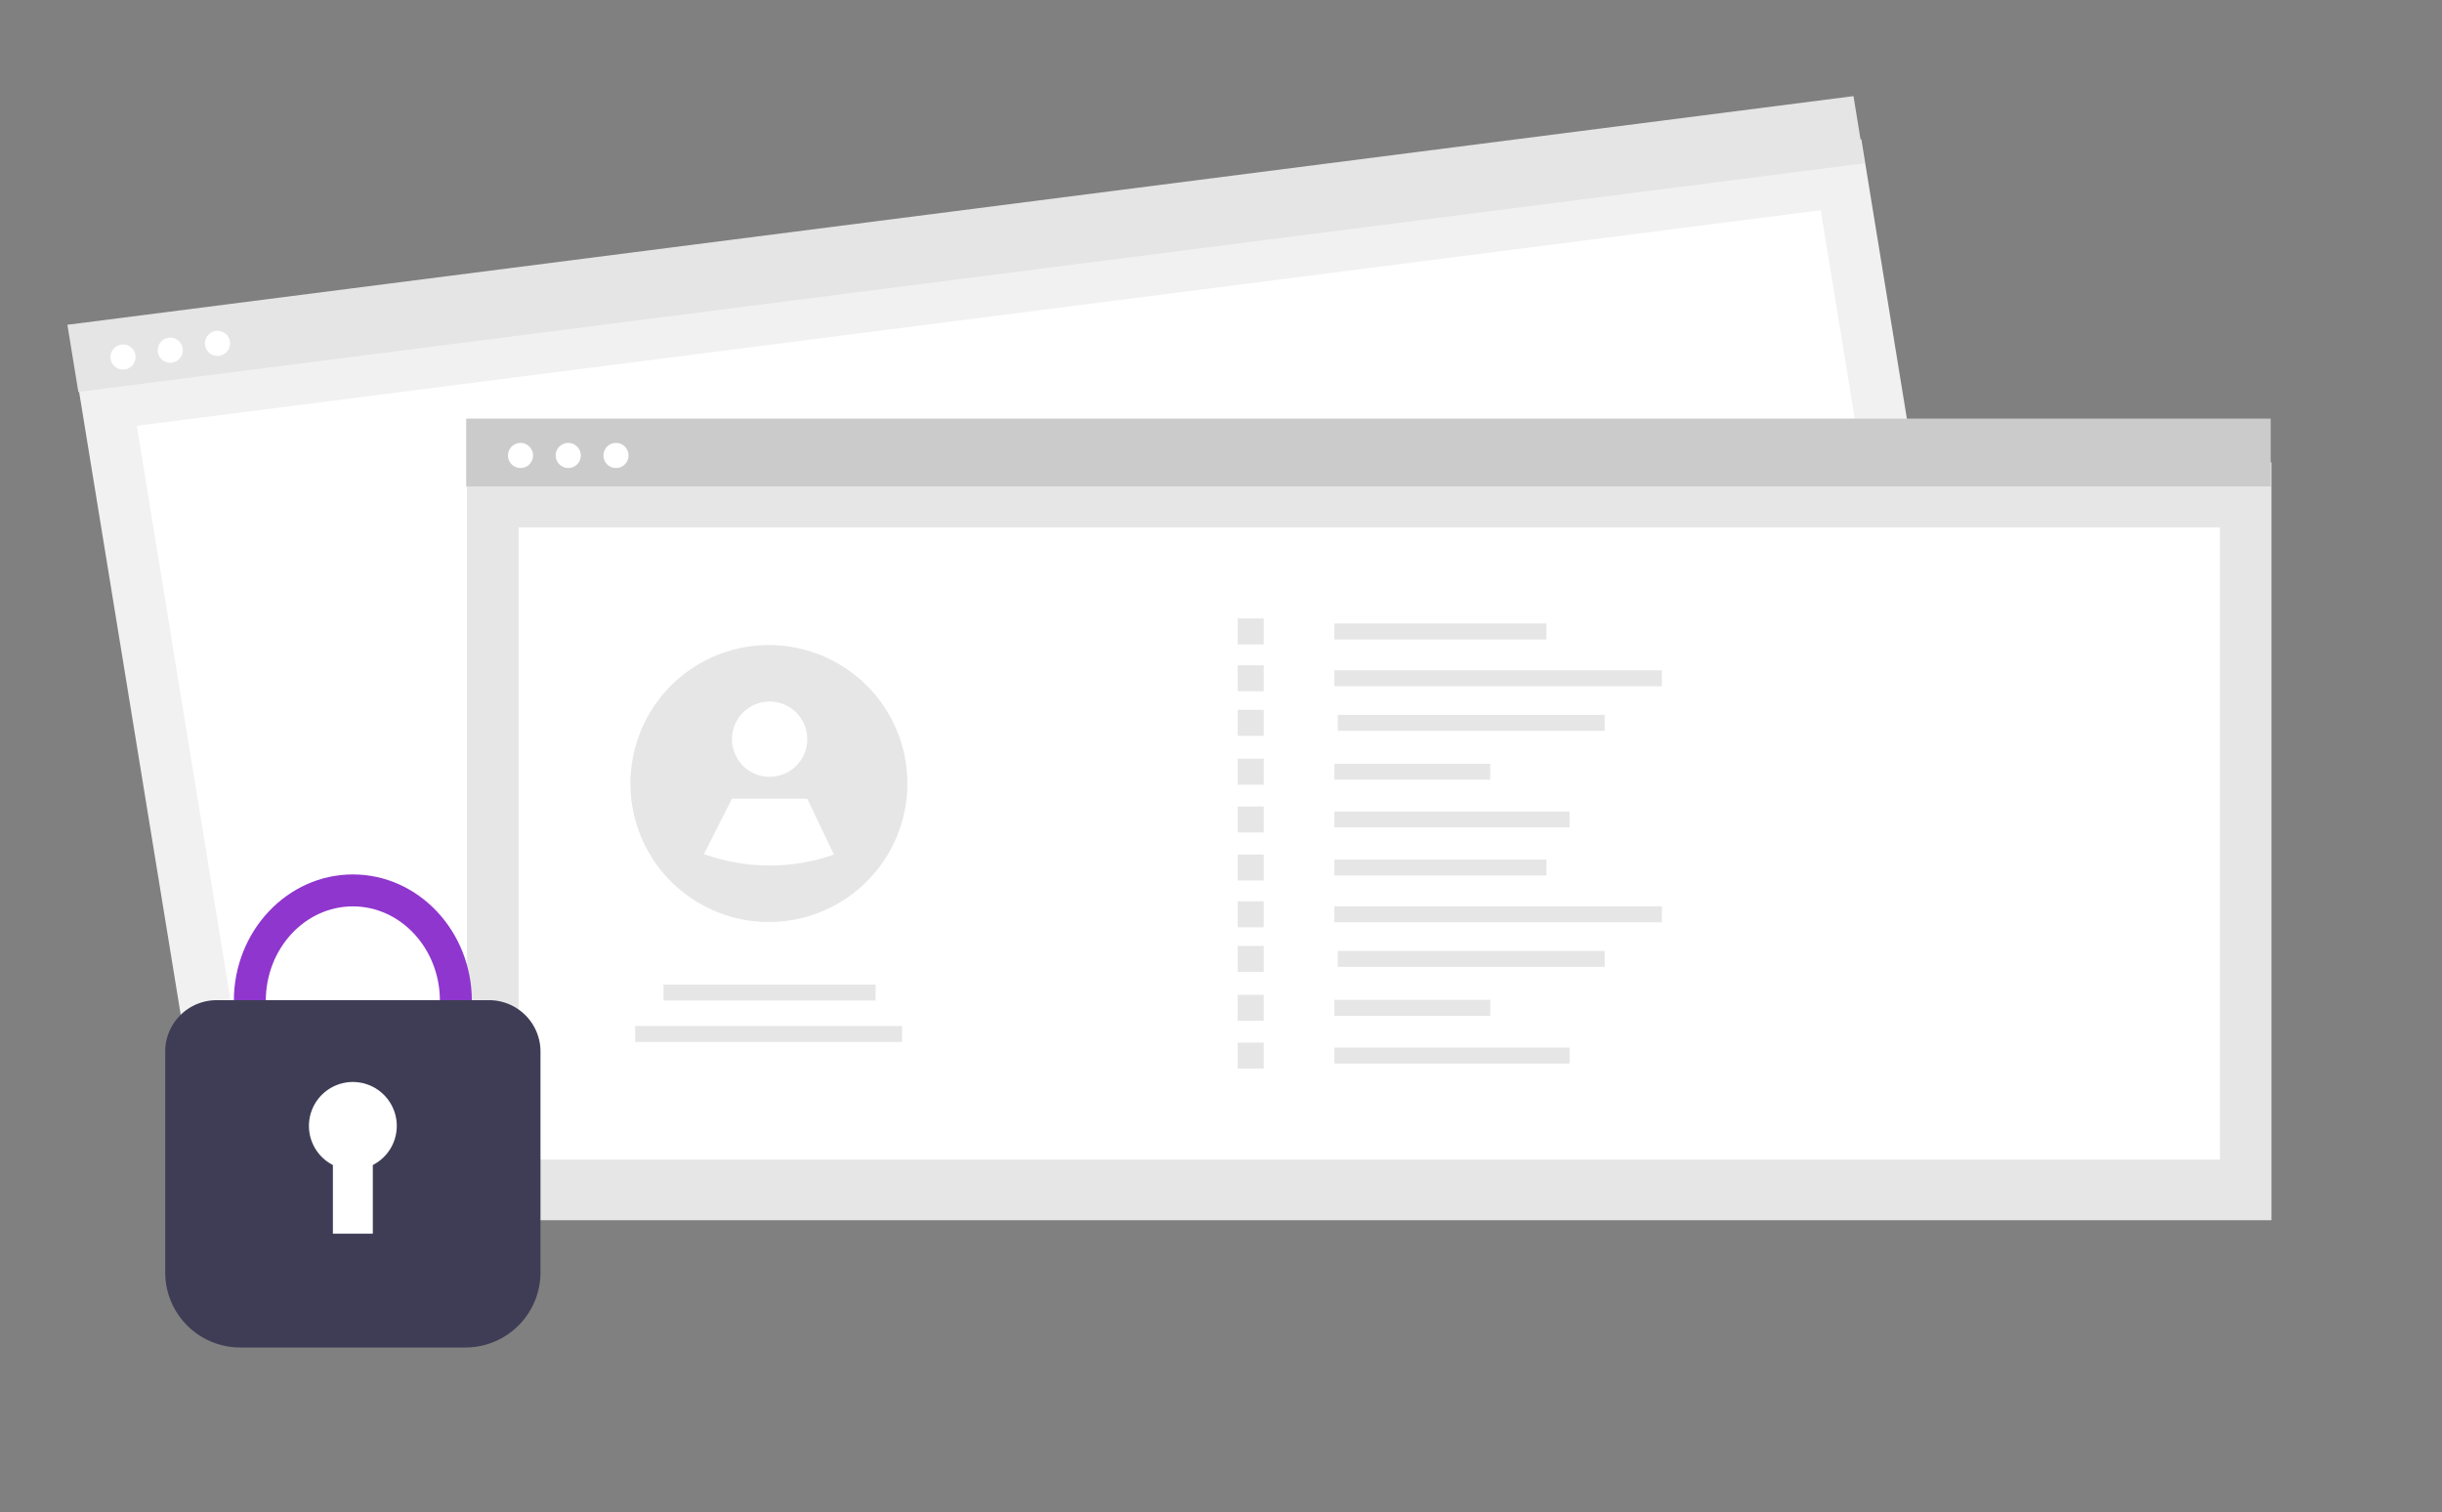 <?xml version="1.0" encoding="UTF-8" standalone="no"?>
<svg
   data-name="Layer 1"
   width="807.453"
   height="499.984"
   viewBox="0 0 807.453 499.984"
   version="1.1"
   id="svg33"
   sodipodi:docname="security.svg"
   inkscape:version="1.3.2 (091e20ef0f, 2023-11-25, custom)"
   xmlns:inkscape="http://www.inkscape.org/namespaces/inkscape"
   xmlns:sodipodi="http://sodipodi.sourceforge.net/DTD/sodipodi-0.dtd"
   xmlns="http://www.w3.org/2000/svg"
   xmlns:svg="http://www.w3.org/2000/svg">
  <rect x="0" y="0" width="807.453" height="499.984" fill="#808080" stroke="none"/>
  <defs
     id="defs33" />
  <sodipodi:namedview
     id="namedview33"
     pagecolor="#ffffff"
     bordercolor="#000000"
     borderopacity="0.25"
     inkscape:showpageshadow="2"
     inkscape:pageopacity="0.0"
     inkscape:pagecheckerboard="0"
     inkscape:deskcolor="#d1d1d1"
     inkscape:zoom="2.380075"
     inkscape:cx="403.7688"
     inkscape:cy="249.99213"
     inkscape:window-width="3420"
     inkscape:window-height="1396"
     inkscape:window-x="10"
     inkscape:window-y="34"
     inkscape:window-maximized="1"
     inkscape:current-layer="svg33" />
  <rect
     id="fc777aff-63b1-4720-84dc-e3a9c20790b9"
     data-name="ab2e16f2-9798-47da-b25d-769524f3c86f"
     x="4.957"
     y="123.932"
     width="595.341"
     height="251.297"
     transform="matrix(0.992,-0.127,0.161,0.987,0,0)"
     fill="#f1f1f1"
     style="stroke-width:1.284"
     />

  <rect
     id="ecffa418-b240-4504-be04-512edea7ccda"
     data-name="bf81c03f-68cf-4889-8697-1102f95f97bb"
     x="21.981"
     y="145.481"
     width="561.294"
     height="209.665"
     transform="matrix(0.992,-0.127,0.161,0.987,0,0)"
     fill="#ffffff"
     style="stroke-width:1.284" />
  <rect
     id="b49ce3f1-9d75-4481-986b-3b6beb000c79"
     data-name="f065dccc-d150-492a-a09f-a7f3f89523f0"
     x="4.703"
     y="109.413"
     width="595.341"
     height="22.498"
     transform="matrix(0.992,-0.127,0.161,0.987,0,0)"
     fill="#e5e5e5"
     style="stroke-width:1.284" />
  <circle
     id="a4219562-805a-49cd-8b89-b1f92f7a9e75"
     data-name="bdbbf39c-df25-4682-8b85-5a6af4a1bd14"
     cx="40.676"
     cy="118.061"
     fill="#ffffff"
     style="stroke-width:1.208"
     r="4.158" />
  <circle
     id="b0f6399c-6944-4f74-a888-473f61f9730c"
     data-name="abcd4292-0b1f-4102-9b5e-e8bbd87baabc"
     cx="56.297"
     cy="115.804"
     fill="#ffffff"
     style="stroke-width:1.208"
     r="4.158" />
  <circle
     id="b03f93dc-2c99-4323-9b17-02f51b8830c0"
     data-name="a3fb731e-8b3d-41ca-96f2-91600dc0b434"
     cx="71.919"
     cy="113.547"
     fill="#ffffff"
     style="stroke-width:1.208"
     r="4.158" />
  <rect
     id="a6067cfc-0392-4d68-afe4-e34d11a8f0ac"
     data-name="ab2e16f2-9798-47da-b25d-769524f3c86f"
     x="154.405"
     y="152.897"
     width="596.663"
     height="250.59"
     fill="#e6e6e6"
     style="stroke-width:1.284" />
  <rect
     id="ecd65817-7467-4dbd-a435-c0f1d9841c98"
     data-name="bf81c03f-68cf-4889-8697-1102f95f97bb"
     x="171.466"
     y="174.385"
     width="562.541"
     height="209.075"
     fill="#ffffff"
     style="stroke-width:1.284" />
  <rect
     id="eea6c39d-8a45-4eb1-bab9-6120f465de14"
     data-name="f065dccc-d150-492a-a09f-a7f3f89523f0"
     x="154.15"
     y="138.419"
     width="596.663"
     height="22.435"
     fill="#cbcbcb"
     style="stroke-width:1.284" />
  <circle
     id="ab9e51f9-7431-4d30-8193-f9435a6bd5c3"
     data-name="bdbbf39c-df25-4682-8b85-5a6af4a1bd14"
     cx="172.109"
     cy="150.611"
     fill="#ffffff"
     style="stroke-width:1.208"
     r="4.158" />
  <circle
     id="a54ed687-3b0d-413b-b405-af8897a5c032"
     data-name="abcd4292-0b1f-4102-9b5e-e8bbd87baabc"
     cx="187.892"
     cy="150.611"
     fill="#ffffff"
     style="stroke-width:1.208"
     r="4.158" />
  <circle
     id="fd1d2195-7e97-488f-8f4b-7061a06deb9a"
     data-name="a3fb731e-8b3d-41ca-96f2-91600dc0b434"
     cx="203.677"
     cy="150.611"
     fill="#ffffff"
     style="stroke-width:1.208"
     r="4.158" />
  <rect
     x="441.223"
     y="206.172"
     width="70.122"
     height="5.271"
     fill="#e6e6e6"
     id="rect7"
     style="stroke-width:1.208" />
  <rect
     x="441.223"
     y="221.645"
     width="108.284"
     height="5.271"
     fill="#e6e6e6"
     id="rect8"
     style="stroke-width:1.208" />
  <rect
     x="442.349"
     y="236.38"
     width="88.249"
     height="5.271"
     fill="#e6e6e6"
     id="rect9"
     style="stroke-width:1.208" />
  <rect
     x="441.223"
     y="252.548"
     width="51.518"
     height="5.271"
     fill="#e6e6e6"
     id="rect10"
     style="stroke-width:1.208" />
  <rect
     x="441.223"
     y="268.341"
     width="77.754"
     height="5.271"
     fill="#e6e6e6"
     id="rect11"
     style="stroke-width:1.208" />
  <rect
     x="409.263"
     y="204.514"
     width="8.586"
     height="8.586"
     fill="#e6e6e6"
     id="rect12"
     style="stroke-width:1.208" />
  <rect
     x="409.263"
     y="219.987"
     width="8.586"
     height="8.586"
     fill="#e6e6e6"
     id="rect13"
     style="stroke-width:1.208" />
  <rect
     x="409.263"
     y="234.722"
     width="8.586"
     height="8.586"
     fill="#e6e6e6"
     id="rect14"
     style="stroke-width:1.208" />
  <rect
     x="409.263"
     y="250.891"
     width="8.586"
     height="8.586"
     fill="#e6e6e6"
     id="rect15"
     style="stroke-width:1.208" />
  <rect
     x="409.263"
     y="266.683"
     width="8.586"
     height="8.586"
     fill="#e6e6e6"
     id="rect16"
     style="stroke-width:1.208" />
  <rect
     x="441.223"
     y="284.233"
     width="70.122"
     height="5.271"
     fill="#e6e6e6"
     id="rect17"
     style="stroke-width:1.208" />
  <rect
     x="441.223"
     y="299.706"
     width="108.284"
     height="5.271"
     fill="#e6e6e6"
     id="rect18"
     style="stroke-width:1.208" />
  <rect
     x="442.349"
     y="314.441"
     width="88.249"
     height="5.271"
     fill="#e6e6e6"
     id="rect19"
     style="stroke-width:1.208" />
  <rect
     x="441.223"
     y="330.609"
     width="51.518"
     height="5.271"
     fill="#e6e6e6"
     id="rect20"
     style="stroke-width:1.208" />
  <rect
     x="441.223"
     y="346.402"
     width="77.754"
     height="5.271"
     fill="#e6e6e6"
     id="rect21"
     style="stroke-width:1.208" />
  <rect
     x="409.263"
     y="282.575"
     width="8.586"
     height="8.586"
     fill="#e6e6e6"
     id="rect22"
     style="stroke-width:1.208" />
  <rect
     x="409.263"
     y="298.048"
     width="8.586"
     height="8.586"
     fill="#e6e6e6"
     id="rect23"
     style="stroke-width:1.208" />
  <rect
     x="409.263"
     y="312.783"
     width="8.586"
     height="8.586"
     fill="#e6e6e6"
     id="rect24"
     style="stroke-width:1.208" />
  <rect
     x="409.263"
     y="328.951"
     width="8.586"
     height="8.586"
     fill="#e6e6e6"
     id="rect25"
     style="stroke-width:1.208" />
  <rect
     x="409.263"
     y="344.744"
     width="8.586"
     height="8.586"
     fill="#e6e6e6"
     id="rect26"
     style="stroke-width:1.208" />
  <rect
     x="219.393"
     y="325.575"
     width="70.122"
     height="5.271"
     fill="#e6e6e6"
     id="rect27"
     style="stroke-width:1.208" />
  <rect
     x="210.011"
     y="339.27"
     width="88.249"
     height="5.271"
     fill="#e6e6e6"
     id="rect28"
     style="stroke-width:1.208" />
  <path
     d="m 300.03,259.09 a 45.803,45.803 0 0 1 -67.496,40.323 l -0.008,-0.008 a 45.788,45.788 0 1 1 67.505,-40.314 z"
     fill="#e6e6e6"
     id="path28"
     style="stroke-width:1.208" />
  <circle
     cx="254.478"
     cy="244.421"
     fill="#ffffff"
     id="circle28"
     style="stroke-width:1.208"
     r="12.447" />
  <path
     d="m 275.73,282.585 a 64.153,64.153 0 0 1 -42.963,-0.166 l -0.008,-0.006 9.273,-18.304 h 24.893 z"
     fill="#ffffff"
     id="path29"
     style="stroke-width:1.208" />
  <path
     d="m 116.672,372.739 c -21.694,0 -39.344,-18.749 -39.344,-41.795 0,-23.045 17.65,-41.794 39.344,-41.794 21.694,0 39.344,18.749 39.344,41.794 0,23.046 -17.65,41.795 -39.344,41.795 z m 0,-73.028 c -15.871,0 -28.784,14.011 -28.784,31.234 0,17.222 12.912,31.234 28.784,31.234 15.871,0 28.784,-14.012 28.784,-31.234 0,-17.222 -12.912,-31.234 -28.784,-31.234 z"
     fill="#8f36ce"
     id="path30"
     style="stroke-width:1.208" />
  <path
     d="M 153.93,445.575 H 79.415 A 24.812,24.812 0 0 1 54.63,420.791 V 347.7 A 16.988,16.988 0 0 1 71.598,330.732 h 90.148 a 16.988,16.988 0 0 1 16.968,16.968 v 73.091 a 24.812,24.812 0 0 1 -24.785,24.784 z"
     fill="#3f3d56"
     id="path31"
     style="stroke-width:1.208" />
  <path
     d="M 131.193,372.313 A 14.52,14.52 0 1 0 110.072,385.236 v 22.718 h 13.2 v -22.718 a 14.508,14.508 0 0 0 7.92,-12.923 z"
     fill="#ffffff"
     id="path32"
     style="stroke-width:1.208" />
  <path
     d="m 153.405,635.822 h -460.215 a 1.208,1.208 0 0 1 0,-2.416 h 460.215 a 1.208,1.208 0 0 1 0,2.416 z"
     fill="#3f3d56"
     id="path33"
     style="stroke-width:1.208" />
</svg>

